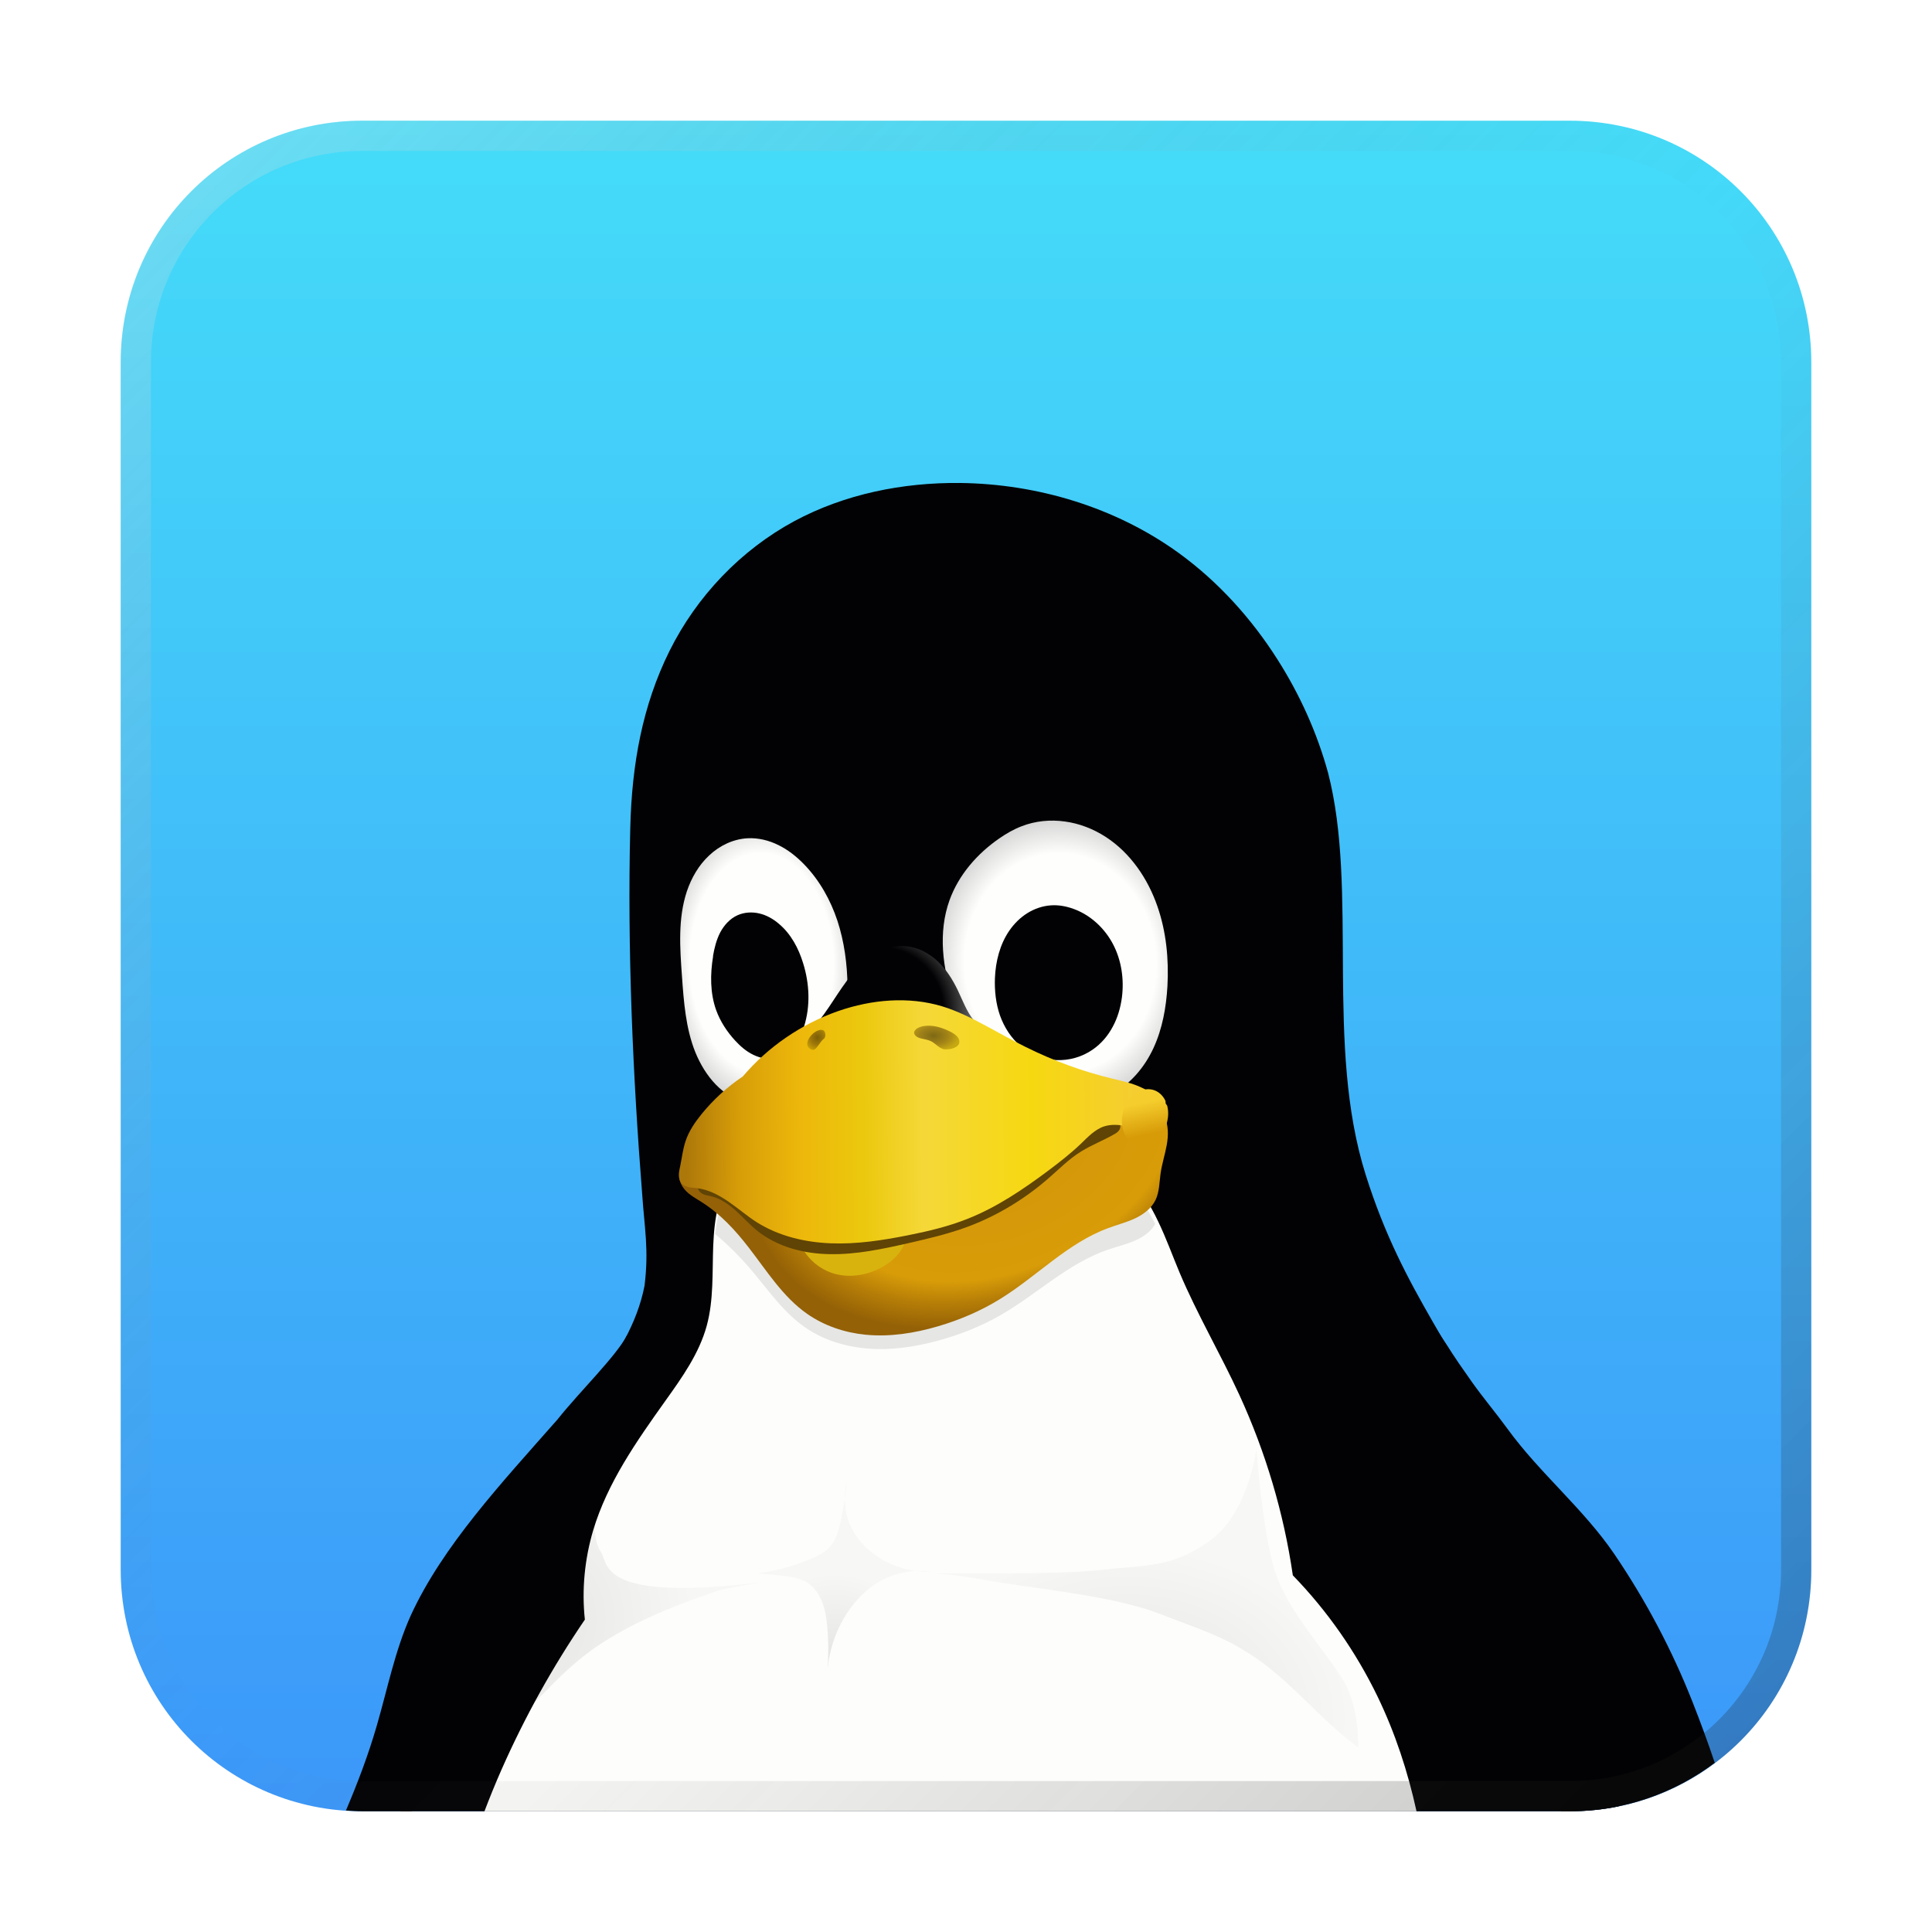 <?xml version="1.0" encoding="UTF-8" standalone="no"?>
<!-- Created with Inkscape (http://www.inkscape.org/) -->

<svg
   width="64"
   height="64"
   viewBox="0 0 16.933 16.933"
   version="1.1"
   id="svg5"
   inkscape:version="1.1.1 (3bf5ae0d25, 2021-09-20, custom)"
   sodipodi:docname="supertux.svg"
   xmlns:inkscape="http://www.inkscape.org/namespaces/inkscape"
   xmlns:sodipodi="http://sodipodi.sourceforge.net/DTD/sodipodi-0.dtd"
   xmlns:xlink="http://www.w3.org/1999/xlink"
   xmlns="http://www.w3.org/2000/svg"
   xmlns:svg="http://www.w3.org/2000/svg">
  <sodipodi:namedview
     id="namedview7"
     pagecolor="#ffffff"
     bordercolor="#666666"
     borderopacity="1.0"
     inkscape:pageshadow="2"
     inkscape:pageopacity="0.0"
     inkscape:pagecheckerboard="0"
     inkscape:document-units="px"
     showgrid="false"
     units="px"
     height="48px"
     inkscape:zoom="1"
     inkscape:cx="14"
     inkscape:cy="41.5"
     inkscape:window-width="1920"
     inkscape:window-height="1019"
     inkscape:window-x="0"
     inkscape:window-y="0"
     inkscape:window-maximized="1"
     inkscape:current-layer="svg5"
     inkscape:lockguides="true" />
  <defs
     id="defs2">
    <linearGradient
       inkscape:collect="always"
       id="linearGradient2129">
      <stop
         style="stop-color:#3b90f9;stop-opacity:1;"
         offset="0"
         id="stop2125" />
      <stop
         style="stop-color:#45e1f9;stop-opacity:1"
         offset="1"
         id="stop2127" />
    </linearGradient>
    <linearGradient
       inkscape:collect="always"
       xlink:href="#linearGradient37218"
       id="linearGradient1781"
       x1="2.8346456e-08"
       y1="2.2677165e-07"
       x2="64"
       y2="64"
       gradientUnits="userSpaceOnUse"
       gradientTransform="scale(0.265)" />
    <linearGradient
       inkscape:collect="always"
       id="linearGradient37218">
      <stop
         style="stop-color:#ffffff;stop-opacity:1"
         offset="0"
         id="stop37214" />
      <stop
         style="stop-color:#717171;stop-opacity:0.004"
         offset="0.497"
         id="stop37220" />
      <stop
         style="stop-color:#000000;stop-opacity:1"
         offset="1"
         id="stop37216" />
    </linearGradient>
    <radialGradient
       xlink:href="#linearGradient4417-0"
       id="radialGradient18834"
       gradientUnits="userSpaceOnUse"
       gradientTransform="matrix(-0.057,0,0,0.054,23.657,2.291)"
       cx="336.224"
       cy="220.538"
       fx="336.224"
       fy="220.538"
       r="27.391" />
    <linearGradient
       id="linearGradient4417-0">
      <stop
         id="stop4419-4-4"
         offset="0"
         style="stop-color:#000000" />
      <stop
         id="stop4421-2-0"
         offset="1"
         style="stop-color:#000000;stop-opacity:0.249" />
    </linearGradient>
    <radialGradient
       xlink:href="#linearGradient4417-0"
       id="radialGradient18836"
       gradientUnits="userSpaceOnUse"
       gradientTransform="matrix(0.07,0,0,0.054,-11.969,2.291)"
       cx="312.145"
       cy="236.366"
       fx="312.145"
       fy="236.366"
       r="27.391" />
    <radialGradient
       xlink:href="#linearGradient4417-0"
       id="radialGradient18838"
       gradientUnits="userSpaceOnUse"
       gradientTransform="matrix(0.07,0,0,0.075,-11.969,-2.271)"
       cx="275.554"
       cy="225.135"
       fx="275.554"
       fy="225.135"
       r="10.845" />
    <filter
       id="filter15211-9"
       x="-0.432"
       width="1.865"
       y="-0.29"
       height="1.579">
      <feGaussianBlur
         stdDeviation="0.86"
         id="feGaussianBlur15213-7" />
    </filter>
    <clipPath
       clipPathUnits="userSpaceOnUse"
       id="clipPath820">
      <path
         id="path822"
         d="m -47.296,161.444 c -1.046,1.424 -1.728,3.135 -2.139,4.9 -0.412,1.766 -0.562,3.591 -0.627,5.411 -0.128,3.64 0.076,7.35 -0.811,10.863 -0.949,3.756 -3.076,7.01 -5.158,10.181 -3.605,5.492 -7.249,11.128 -9.027,17.59 -1.077,3.913 -1.436,8.058 -1.048,12.121 -4.035,6.434 -7.529,13.268 -10.423,20.389 -4.386,10.793 -7.396,22.285 -8.455,34.025 -1.296,14.377 0.398,29.163 5.627,42.445 3.781,9.604 9.418,18.395 16.686,25.238 3.695,3.479 7.8,6.448 12.189,8.791 15.213,8.118 34.013,8.133 48.973,-0.521 7.818,-4.523 14.418,-11.137 20.781,-17.829 3.832,-4.03 7.644,-8.156 10.567,-13.001 5.627,-9.328 7.587,-20.666 8.805,-31.738 2.13,-19.361 2.198,-39.811 -5.621,-57.364 -2.692,-6.043 -6.279,-11.615 -10.581,-16.437 -1.145,-8.447 -3.406,-16.715 -6.692,-24.473 -2.37,-5.597 -5.268,-10.924 -7.471,-16.601 -0.904,-2.331 -1.69,-4.717 -2.693,-6.999 -1.004,-2.282 -2.241,-4.478 -3.924,-6.227 -1.723,-1.79 -3.871,-3.06 -6.136,-3.872 -2.265,-0.812 -4.649,-1.18 -7.031,-1.31 -4.765,-0.26 -9.539,0.416 -14.306,0.211 -3.795,-0.164 -7.578,-0.886 -11.369,-0.643 -1.896,0.121 -3.791,0.489 -5.55,1.265 -1.759,0.776 -3.382,1.973 -4.566,3.584"
         style="fill:#fdfdfb;stroke-width:1.042" />
    </clipPath>
    <filter
       id="filter30475-4"
       x="-0.037"
       y="-0.074"
       width="1.073"
       height="1.148">
      <feGaussianBlur
         id="feGaussianBlur30477-9"
         stdDeviation="0.932" />
    </filter>
    <radialGradient
       xlink:href="#linearGradient28799-3"
       id="radialGradient18806"
       gradientUnits="userSpaceOnUse"
       gradientTransform="matrix(0.057,-0.002,0.002,0.087,-6.322,-3.09)"
       cx="223.196"
       cy="137.661"
       fx="223.196"
       fy="137.661"
       r="14.572" />
    <linearGradient
       id="linearGradient28799-3">
      <stop
         id="stop28801-6"
         offset="0"
         style="stop-color:#fefefc" />
      <stop
         style="stop-color:#fefefc"
         offset="0.757"
         id="stop28807-7" />
      <stop
         id="stop28803-0"
         offset="1"
         style="stop-color:#d4d4d4" />
    </linearGradient>
    <radialGradient
       xlink:href="#linearGradient28799-3"
       id="radialGradient18808"
       gradientUnits="userSpaceOnUse"
       gradientTransform="matrix(0.076,-0.002,0.003,0.087,-8.082,-3.09)"
       cx="223.196"
       cy="137.661"
       fx="223.196"
       fy="137.661"
       r="14.572" />
    <radialGradient
       xlink:href="#linearGradient28853-5"
       id="radialGradient18810"
       gradientUnits="userSpaceOnUse"
       gradientTransform="matrix(0.049,-0.036,0.032,0.044,-10.714,12.23)"
       cx="275.538"
       cy="150.651"
       fx="275.538"
       fy="150.651"
       r="15.382" />
    <linearGradient
       id="linearGradient28853-5">
      <stop
         id="stop28855-3"
         offset="0"
         style="stop-color:#020204" />
      <stop
         style="stop-color:#020204"
         offset="0.734"
         id="stop28865-0" />
      <stop
         id="stop28857-9"
         offset="1"
         style="stop-color:#5c5c5c" />
    </linearGradient>
    <radialGradient
       xlink:href="#linearGradient28469-0"
       id="radialGradient18822"
       gradientUnits="userSpaceOnUse"
       gradientTransform="matrix(0.066,-0.027,0.019,0.046,-14.385,9.054)"
       cx="294.485"
       cy="193.099"
       fx="294.485"
       fy="193.099"
       r="31.111" />
    <linearGradient
       id="linearGradient28469-0">
      <stop
         style="stop-color:#d2940a"
         offset="0"
         id="stop28479-4" />
      <stop
         style="stop-color:#d89c08"
         offset="0.751"
         id="stop28477-2" />
      <stop
         id="stop28485-7"
         offset="0.866"
         style="stop-color:#b67e07" />
      <stop
         id="stop28473-1"
         offset="1"
         style="stop-color:#946106" />
    </linearGradient>
    <filter
       height="1.441"
       y="-0.221"
       width="1.31"
       x="-0.155"
       id="filter28502-8">
      <feGaussianBlur
         id="feGaussianBlur28504-3"
         stdDeviation="0.899" />
    </filter>
    <linearGradient
       xlink:href="#linearGradient28275-8"
       id="linearGradient18824"
       gradientUnits="userSpaceOnUse"
       gradientTransform="matrix(0.07,0,0,0.07,-11.969,-1.229)"
       x1="256.857"
       y1="158.314"
       x2="313.337"
       y2="157.872" />
    <linearGradient
       id="linearGradient28275-8">
      <stop
         id="stop28277-1"
         offset="0"
         style="stop-color:#ad780a" />
      <stop
         style="stop-color:#d89e08"
         offset="0.12"
         id="stop28291-9" />
      <stop
         style="stop-color:#edb80b"
         offset="0.255"
         id="stop28289-6" />
      <stop
         style="stop-color:#ebc80d"
         offset="0.392"
         id="stop28287-6" />
      <stop
         style="stop-color:#f5d838"
         offset="0.527"
         id="stop28285-7" />
      <stop
         style="stop-color:#f6d811"
         offset="0.769"
         id="stop28283-7" />
      <stop
         id="stop28279-5"
         offset="1"
         style="stop-color:#f5cd31" />
    </linearGradient>
    <radialGradient
       xlink:href="#linearGradient29529-6"
       id="radialGradient18826"
       gradientUnits="userSpaceOnUse"
       gradientTransform="matrix(1,0,0,0.583,60,3.054)"
       cx="77.672"
       cy="147.093"
       fx="77.672"
       fy="147.093"
       r="3.23" />
    <linearGradient
       id="linearGradient29529-6">
      <stop
         id="stop29531-0"
         offset="0"
         style="stop-color:#3a2903" />
      <stop
         style="stop-color:#735208"
         offset="0.555"
         id="stop29539-7" />
      <stop
         id="stop29533-8"
         offset="1"
         style="stop-color:#ac8c04" />
    </linearGradient>
    <filter
       id="filter15177-1"
       x="-0.047"
       y="-0.089"
       width="1.094"
       height="1.178">
      <feGaussianBlur
         stdDeviation="0.11"
         id="feGaussianBlur15179-3" />
    </filter>
    <radialGradient
       xlink:href="#linearGradient29529-6"
       id="radialGradient18828"
       gradientUnits="userSpaceOnUse"
       gradientTransform="matrix(1,0,0,1.075,60,-69.456)"
       cx="63.125"
       cy="147.441"
       fx="63.125"
       fy="147.441"
       r="1.535" />
    <filter
       id="filter15173-0"
       x="-0.116"
       width="1.233"
       y="-0.106"
       height="1.211">
      <feGaussianBlur
         stdDeviation="0.11"
         id="feGaussianBlur15175-4" />
    </filter>
    <linearGradient
       xlink:href="#linearGradient28572-7"
       id="linearGradient18830"
       gradientUnits="userSpaceOnUse"
       x1="243.031"
       y1="157.018"
       x2="243.469"
       y2="159.768" />
    <linearGradient
       id="linearGradient28572-7">
      <stop
         id="stop28574-5"
         offset="0"
         style="stop-color:#f5ce2d" />
      <stop
         id="stop28576-0"
         offset="1"
         style="stop-color:#d79b08" />
    </linearGradient>
    <clipPath
       clipPathUnits="userSpaceOnUse"
       id="clipPath697">
      <path
         style="fill:url(#radialGradient701);stroke-width:0.775"
         d="m 214.636,148.038 c -2.51,-0.041 -4.991,0.289 -7.271,0.884 -4.053,1.057 -7.574,2.939 -10.085,5.393 -1.628,0.855 -3.05,1.899 -4.207,3.086 -0.662,0.679 -1.244,1.417 -1.501,2.248 -0.202,0.653 -0.199,1.345 -0.285,2.02 -0.032,0.253 -0.078,0.507 -0.036,0.765 0.021,0.129 0.063,0.258 0.138,0.381 0.022,0.036 0.053,0.071 0.081,0.105 0.083,0.15 0.183,0.297 0.315,0.431 0.288,0.293 0.68,0.531 1.094,0.732 0.414,0.201 0.853,0.368 1.282,0.549 2.28,0.966 4.228,2.325 5.992,3.759 2.368,1.925 4.529,4.061 7.51,5.46 2.105,0.988 4.528,1.552 6.926,1.724 2.816,0.202 5.585,-0.123 8.182,-0.693 2.406,-0.529 4.697,-1.271 6.752,-2.254 3.907,-1.868 6.987,-4.606 11.424,-5.834 0.969,-0.268 1.99,-0.459 2.913,-0.79 0.923,-0.331 1.763,-0.827 2.119,-1.527 0.343,-0.673 0.205,-1.45 0.236,-2.19 0.033,-0.791 0.264,-1.556 0.333,-2.343 0.07,-0.787 -0.038,-1.629 -0.622,-2.352 -0.13,-0.16 -0.283,-0.31 -0.452,-0.452 -0.051,-0.292 -0.221,-0.58 -0.466,-0.832 -0.505,-0.52 -1.293,-0.872 -2.095,-1.117 -1.098,-0.336 -2.256,-0.502 -3.399,-0.696 -3.511,-0.596 -6.97,-1.475 -10.295,-2.604 -1.653,-0.561 -3.271,-1.183 -4.904,-1.779 -1.679,-0.613 -3.387,-1.201 -5.165,-1.577 -1.491,-0.315 -3.006,-0.473 -4.513,-0.498 z"
         id="path699" />
    </clipPath>
    <filter
       height="1.272"
       y="-0.136"
       width="1.243"
       x="-0.121"
       id="filter28584-4">
      <feGaussianBlur
         id="feGaussianBlur28586-3"
         stdDeviation="0.264" />
    </filter>
    <linearGradient
       inkscape:collect="always"
       xlink:href="#linearGradient2129"
       id="linearGradient2131"
       x1="8.467"
       y1="17.462"
       x2="8.467"
       y2="6.7529299e-07"
       gradientUnits="userSpaceOnUse" />
  </defs>
  <path
     id="rect863"
     style="fill:url(#linearGradient2131);stroke-width:0.265;fill-opacity:1"
     d="M 3.175,1.058 H 13.758 c 1.173,0 2.117,0.944 2.117,2.117 V 13.758 c 0,1.173 -0.944,2.117 -2.117,2.117 H 3.175 c -1.173,0 -2.117,-0.944 -2.117,-2.117 V 3.175 c 0,-1.173 0.944,-2.117 2.117,-2.117 z" />
  <path
     id="path28712-2"
     style="fill:#020204;stroke-width:0.07"
     d="M 8.414,4.233 C 7.912,4.228 7.403,4.33 6.961,4.568 6.491,4.822 6.106,5.227 5.868,5.705 5.631,6.183 5.538,6.694 5.524,7.256 c -0.027,1.069 0.024,2.189 0.104,3.205 0.021,0.309 0.06,0.49 0.021,0.808 -0.132,0.675 -0.723,1.13 -1.038,1.722 -0.347,0.654 -0.493,1.393 -0.756,2.086 -0.103,0.271 -0.223,0.535 -0.345,0.798 H 13.758 c 0.147,0 0.29,-0.015 0.428,-0.043 -0.15,-0.984 -0.465,-1.938 -0.877,-2.844 -0.547,-1.201 -1.006,-1.635 -1.339,-2.69 C 11.61,9.157 11.907,7.808 11.64,6.774 11.544,6.423 11.392,6.087 11.196,5.779 10.967,5.419 10.676,5.097 10.33,4.846 9.778,4.447 9.095,4.241 8.414,4.233 Z" />
  <path
     id="path29719-5"
     style="fill:#fdfdfb;stroke-width:0.07"
     d="m 7.353,9.938 c -0.066,-0.002 -0.133,-0.002 -0.199,0.002 -0.133,0.008 -0.266,0.032 -0.389,0.082 -0.123,0.05 -0.237,0.127 -0.32,0.231 -0.073,0.092 -0.121,0.203 -0.15,0.317 -0.029,0.114 -0.039,0.232 -0.044,0.349 -0.009,0.235 0.005,0.474 -0.057,0.701 -0.066,0.242 -0.216,0.453 -0.362,0.657 -0.253,0.355 -0.508,0.718 -0.633,1.135 -0.075,0.253 -0.101,0.521 -0.073,0.783 -0.283,0.415 -0.528,0.856 -0.731,1.316 -0.053,0.12 -0.102,0.241 -0.149,0.364 h 8.169 c -0.076,-0.347 -0.186,-0.684 -0.342,-1.007 -0.189,-0.39 -0.44,-0.75 -0.742,-1.061 C 11.252,13.262 11.093,12.728 10.863,12.227 10.697,11.866 10.494,11.522 10.339,11.155 10.276,11.005 10.221,10.851 10.15,10.704 10.08,10.556 9.993,10.415 9.875,10.302 9.755,10.186 9.604,10.104 9.445,10.052 9.287,9.999 9.119,9.976 8.952,9.967 c -0.334,-0.017 -0.668,0.027 -1.003,0.013 -0.199,-0.008 -0.398,-0.036 -0.597,-0.043 z" />
  <path
     id="path4400-1"
     d="m 5.267,13.601 c 0.071,0.107 -0.044,0.475 1.615,0.239 0,0 -0.291,0.032 -0.579,0.098 -0.447,0.15 -0.836,0.317 -1.136,0.538 -0.297,0.219 -0.515,0.504 -0.788,0.75 0,0 0.442,-0.807 0.552,-1.05 0.11,-0.243 -0.018,-0.232 0.069,-0.59 0.087,-0.358 0.3,-0.701 0.3,-0.701 0,0 -0.174,0.505 -0.034,0.716 z"
     style="opacity:0.1;fill:url(#radialGradient18834);stroke-width:0.075" />
  <path
     id="path4400-2-8"
     d="m 10.603,13.505 c -0.338,0.236 -0.536,0.208 -0.947,0.254 -0.41,0.046 -1.521,0.029 -1.521,0.029 0,0 0.161,-0.003 0.517,0.063 0.356,0.066 1.083,0.13 1.492,0.286 0.409,0.156 0.558,0.2 0.807,0.357 0.354,0.224 0.614,0.575 0.952,0.82 0,0 0.016,-0.325 -0.12,-0.569 -0.137,-0.243 -0.504,-0.626 -0.612,-0.984 -0.108,-0.358 -0.159,-1.061 -0.159,-1.061 0,0 -0.072,0.568 -0.41,0.804 z"
     style="opacity:0.1;fill:url(#radialGradient18836);stroke-width:0.07" />
  <path
     id="path4491-9"
     d="m 7.423,13.002 c -0.013,0.102 -0.029,0.204 -0.049,0.304 -0.01,0.05 -0.021,0.1 -0.039,0.147 -0.019,0.047 -0.045,0.092 -0.083,0.126 -0.033,0.03 -0.073,0.05 -0.114,0.069 -0.158,0.072 -0.326,0.12 -0.498,0.142 0.069,0.005 0.137,0.011 0.206,0.019 0.043,0.005 0.086,0.01 0.128,0.021 0.042,0.011 0.083,0.027 0.118,0.053 0.038,0.028 0.069,0.066 0.091,0.108 0.045,0.084 0.06,0.18 0.068,0.274 0.011,0.121 0.011,0.242 0.002,0.363 0.008,-0.081 0.025,-0.161 0.05,-0.238 0.046,-0.139 0.119,-0.27 0.219,-0.378 0.039,-0.043 0.083,-0.082 0.13,-0.115 0.146,-0.103 0.331,-0.148 0.507,-0.123 -0.179,0.008 -0.361,-0.048 -0.504,-0.157 -0.073,-0.055 -0.137,-0.124 -0.181,-0.204 -0.068,-0.124 -0.088,-0.274 -0.053,-0.411"
     style="opacity:0.1;fill:url(#radialGradient18838);stroke-width:0.07" />
  <path
     id="path28767-9-3"
     d="m 351.96,200.857 c -1.452,0.389 -1.23,3.994 -0.296,5.498 0.789,1.27 3.072,2.271 3.759,1.005 1.114,-2.056 -1.472,-7.036 -3.462,-6.503 z"
     style="opacity:0.25;fill:#7c7c7c;filter:url(#filter15211-9)"
     transform="matrix(-0.005,0.067,-0.04,-0.008,15.125,-9.781)" />
  <path
     clip-path="url(#clipPath820)"
     style="opacity:0.3;fill:#000000;filter:url(#filter30475-4)"
     id="path28461-84-3"
     d="m -54.381,165.474 c 3.308,2.219 6.277,4.944 8.769,8.052 2.313,2.884 4.281,6.154 7.299,8.289 2.133,1.508 4.695,2.358 7.294,2.616 3.052,0.303 6.14,-0.187 9.082,-1.052 2.727,-0.802 5.363,-1.929 7.782,-3.421 4.598,-2.836 8.439,-6.993 13.51,-8.857 1.107,-0.407 2.259,-0.698 3.327,-1.2 1.067,-0.502 2.071,-1.254 2.581,-2.318 0.49,-1.022 0.471,-2.202 0.631,-3.325 0.171,-1.201 0.554,-2.362 0.764,-3.556 0.21,-1.195 0.235,-2.472 -0.281,-3.57 -0.428,-0.909 -1.205,-1.628 -2.1,-2.085 -0.894,-0.457 -1.901,-0.664 -2.904,-0.714 -2.006,-0.099 -3.988,0.415 -5.988,0.598 -2.65,0.242 -5.318,-0.099 -7.977,-0.019 -3.308,0.1 -6.568,0.849 -9.874,1.005 -3.772,0.178 -7.534,-0.418 -11.308,-0.551 -1.632,-0.058 -3.275,-0.029 -4.884,0.253 -1.609,0.281 -3.188,0.822 -4.549,1.726 -1.32,0.877 -2.397,2.067 -3.607,3.091 -0.605,0.512 -1.248,0.985 -1.954,1.345 -0.706,0.36 -1.479,0.605 -2.27,0.643 -0.407,0.02 -0.818,-0.015 -1.221,0.047 -0.676,0.105 -1.304,0.494 -1.698,1.053 -0.395,0.559 -0.551,1.281 -0.423,1.953 v 1e-5"
     transform="matrix(0.07,0,0,0.065,9.759,-0.17)" />
  <path
     id="path29705-5-0"
     style="fill:#020204;stroke-width:0.07"
     d="m 11.909,11.379 c -0.062,3.17e-4 -0.125,0.008 -0.185,0.025 -0.212,0.06 -0.385,0.227 -0.477,0.426 -0.092,0.2 -0.108,0.429 -0.072,0.646 0.046,0.28 0.174,0.54 0.319,0.784 0.163,0.276 0.352,0.542 0.598,0.747 0.257,0.214 0.568,0.355 0.828,0.565 0.4,0.322 0.661,0.798 0.761,1.303 h 0.077 c 0.479,0 0.917,-0.159 1.271,-0.425 -0.06,-0.179 -0.125,-0.356 -0.194,-0.531 -0.18,-0.457 -0.411,-0.893 -0.686,-1.298 -0.27,-0.397 -0.652,-0.707 -0.935,-1.096 -0.098,-0.135 -0.216,-0.275 -0.313,-0.412 -0.208,-0.294 -0.161,-0.24 -0.29,-0.43 -0.094,-0.138 -0.241,-0.186 -0.397,-0.246 -0.097,-0.038 -0.202,-0.059 -0.306,-0.058 z" />
  <path
     id="path14967-1-0"
     style="fill:#020204;stroke-width:0.07"
     d="m 5.496,11.703 c -0.099,0.187 -0.416,0.494 -0.61,0.738 -0.496,0.563 -1.006,1.109 -1.286,1.718 -0.139,0.309 -0.204,0.645 -0.299,0.97 -0.073,0.252 -0.166,0.497 -0.269,0.739 0.047,0.003 0.094,0.007 0.143,0.007 h 0.433 c 0.035,-0.076 0.07,-0.151 0.106,-0.226 0.151,-0.322 0.295,-0.65 0.494,-0.944 0.248,-0.367 0.579,-0.677 0.781,-1.071 0.171,-0.332 0.24,-0.706 0.306,-1.073 0.052,-0.288 0.151,-0.57 0.201,-0.858 z" />
  <path
     id="path28795-9-5"
     d="M 6.551,7.347 C 6.426,7.354 6.307,7.411 6.216,7.497 6.124,7.582 6.06,7.694 6.02,7.812 5.941,8.05 5.959,8.307 5.977,8.556 5.993,8.782 6.01,9.012 6.094,9.222 6.137,9.327 6.196,9.426 6.275,9.507 6.354,9.588 6.454,9.65 6.564,9.677 6.667,9.703 6.777,9.698 6.878,9.666 6.979,9.634 7.072,9.576 7.148,9.502 7.258,9.394 7.333,9.252 7.376,9.103 7.419,8.955 7.431,8.798 7.428,8.644 7.426,8.45 7.4,8.255 7.34,8.071 7.279,7.887 7.182,7.714 7.047,7.575 6.982,7.508 6.907,7.448 6.823,7.407 6.739,7.365 6.645,7.342 6.551,7.347"
     style="fill:url(#radialGradient18806);stroke-width:0.07" />
  <path
     style="fill:#020204;stroke-width:0.07"
     id="path29453-9"
     d="m 6.25,8.381 c -0.026,0.157 -0.027,0.323 0.027,0.473 0.036,0.099 0.095,0.189 0.166,0.266 0.047,0.051 0.1,0.097 0.162,0.126 0.062,0.03 0.134,0.043 0.201,0.026 0.062,-0.016 0.116,-0.055 0.156,-0.105 0.04,-0.05 0.066,-0.109 0.085,-0.17 C 7.104,8.818 7.095,8.621 7.039,8.442 6.999,8.311 6.932,8.185 6.827,8.097 6.777,8.054 6.719,8.021 6.655,8.006 6.592,7.991 6.523,7.995 6.463,8.022 c -0.066,0.03 -0.117,0.087 -0.151,0.151 -0.033,0.064 -0.051,0.136 -0.063,0.207" />
  <path
     id="path28795-3"
     d="M 8.76,7.347 C 8.565,7.481 8.402,7.668 8.322,7.89 8.221,8.171 8.26,8.485 8.357,8.766 c 0.099,0.289 0.266,0.564 0.517,0.737 0.126,0.087 0.271,0.146 0.423,0.164 0.152,0.018 0.309,-0.007 0.444,-0.077 0.165,-0.086 0.291,-0.236 0.369,-0.405 0.078,-0.169 0.111,-0.355 0.122,-0.541 0.013,-0.237 -0.01,-0.477 -0.088,-0.701 C 10.06,7.7 9.907,7.475 9.691,7.335 9.583,7.265 9.46,7.217 9.333,7.2 9.205,7.182 9.073,7.195 8.953,7.242 8.885,7.268 8.821,7.305 8.76,7.347"
     style="fill:url(#radialGradient18808);stroke-width:0.07" />
  <path
     style="fill:#020204;stroke-width:0.07"
     id="path28879-6"
     d="m 9.21,7.935 c -0.073,0.005 -0.145,0.03 -0.207,0.069 -0.062,0.039 -0.115,0.092 -0.157,0.153 -0.083,0.121 -0.12,0.27 -0.126,0.416 -0.004,0.11 0.008,0.222 0.044,0.326 0.037,0.104 0.098,0.2 0.183,0.271 0.087,0.072 0.197,0.115 0.31,0.121 0.113,0.005 0.227,-0.027 0.32,-0.092 C 9.651,9.148 9.711,9.078 9.753,8.998 9.796,8.919 9.821,8.831 9.833,8.742 9.853,8.585 9.83,8.42 9.757,8.279 9.684,8.138 9.561,8.022 9.412,7.967 9.347,7.943 9.278,7.93 9.21,7.935" />
  <path
     style="fill:url(#radialGradient18810);stroke-width:0.07"
     d="M 7.138,8.994 C 7.262,8.855 7.346,8.685 7.465,8.542 7.525,8.47 7.593,8.404 7.674,8.358 c 0.081,-0.046 0.175,-0.073 0.267,-0.065 0.103,0.009 0.2,0.06 0.276,0.131 0.076,0.071 0.132,0.161 0.177,0.254 0.043,0.09 0.077,0.185 0.139,0.263 0.066,0.083 0.158,0.14 0.242,0.205 0.042,0.033 0.082,0.068 0.115,0.109 0.033,0.041 0.059,0.089 0.069,0.141 0.011,0.053 0.005,0.108 -0.013,0.159 -0.018,0.051 -0.05,0.096 -0.088,0.133 C 8.78,9.764 8.674,9.804 8.568,9.819 8.355,9.85 8.139,9.786 7.924,9.792 7.706,9.798 7.494,9.875 7.276,9.867 7.167,9.863 7.057,9.836 6.967,9.774 6.923,9.743 6.884,9.703 6.855,9.657 6.827,9.61 6.81,9.557 6.808,9.502 6.807,9.45 6.819,9.398 6.839,9.351 6.86,9.303 6.889,9.26 6.922,9.219 6.988,9.139 7.069,9.072 7.138,8.994"
     id="path28849-2" />
  <path
     d="m 5.957,10.338 c 0.004,0.021 0.012,0.041 0.023,0.059 0.019,0.031 0.046,0.057 0.075,0.078 0.029,0.021 0.061,0.039 0.092,0.059 0.164,0.103 0.297,0.247 0.415,0.4 0.159,0.205 0.299,0.432 0.512,0.581 0.15,0.105 0.329,0.165 0.511,0.183 0.214,0.021 0.43,-0.013 0.637,-0.074 0.191,-0.056 0.376,-0.135 0.545,-0.24 0.322,-0.199 0.591,-0.49 0.947,-0.621 0.078,-0.029 0.158,-0.049 0.233,-0.084 0.075,-0.035 0.145,-0.088 0.181,-0.162 0.034,-0.072 0.033,-0.154 0.044,-0.233 0.012,-0.084 0.039,-0.166 0.054,-0.249 0.015,-0.084 0.016,-0.173 -0.02,-0.25 -0.03,-0.064 -0.084,-0.114 -0.147,-0.146 -0.063,-0.032 -0.133,-0.047 -0.204,-0.05 -0.141,-0.007 -0.279,0.029 -0.42,0.042 -0.186,0.017 -0.373,-0.007 -0.559,-0.001 -0.232,0.007 -0.46,0.059 -0.692,0.07 -0.264,0.013 -0.528,-0.028 -0.793,-0.039 -0.115,-0.005 -0.23,-0.004 -0.343,0.016 -0.113,0.019 -0.224,0.058 -0.318,0.123 -0.092,0.063 -0.165,0.15 -0.25,0.223 -0.042,0.037 -0.088,0.07 -0.138,0.094 -0.05,0.024 -0.106,0.04 -0.161,0.038 -0.029,-6.35e-4 -0.058,-0.005 -0.086,0.003 -0.017,0.005 -0.032,0.016 -0.045,0.028 -0.013,0.013 -0.023,0.027 -0.033,0.042 -0.023,0.035 -0.044,0.071 -0.061,0.109"
     id="path28461-2"
     style="fill:url(#radialGradient18822);stroke-width:0.07" />
  <path
     d="m 60.557,169.097 c -0.386,1.596 -0.152,3.334 0.644,4.771 0.796,1.437 2.144,2.558 3.702,3.077 1.978,0.659 4.207,0.336 6.055,-0.628 1.071,-0.559 2.051,-1.346 2.669,-2.384 0.309,-0.519 0.524,-1.097 0.605,-1.696 0.081,-0.599 0.025,-1.218 -0.185,-1.785 -0.23,-0.621 -0.64,-1.168 -1.146,-1.596 -0.506,-0.427 -1.105,-0.738 -1.733,-0.946 -1.258,-0.416 -2.611,-0.424 -3.934,-0.361 -2.005,0.096 -4.003,0.348 -5.969,0.753"
     id="path28487-2"
     style="fill:#d9b30d;filter:url(#filter28502-8)"
     transform="matrix(0.07,0,0,0.07,2.75,-1.229)" />
  <path
     id="path27476-7-8"
     d="m 6.539,9.752 c -0.094,0.055 -0.184,0.117 -0.273,0.18 -0.046,0.033 -0.094,0.068 -0.118,0.119 -0.017,0.036 -0.021,0.077 -0.022,0.117 -5.467e-4,0.04 0.002,0.08 -0.003,0.12 -0.004,0.027 -0.011,0.054 -0.012,0.081 -6.028e-4,0.014 3.294e-4,0.027 0.004,0.041 0.004,0.013 0.01,0.026 0.019,0.036 0.012,0.013 0.029,0.021 0.045,0.026 0.017,0.005 0.034,0.008 0.052,0.012 0.082,0.019 0.154,0.07 0.217,0.126 0.063,0.057 0.119,0.12 0.185,0.174 0.178,0.145 0.413,0.205 0.642,0.208 0.229,0.004 0.456,-0.044 0.68,-0.095 0.176,-0.04 0.351,-0.081 0.52,-0.143 0.26,-0.096 0.5,-0.241 0.709,-0.422 0.095,-0.082 0.183,-0.173 0.29,-0.239 0.094,-0.059 0.199,-0.098 0.295,-0.154 0.009,-0.005 0.017,-0.01 0.025,-0.017 0.008,-0.006 0.014,-0.014 0.019,-0.023 0.008,-0.015 0.008,-0.034 0.003,-0.05 -0.005,-0.016 -0.014,-0.031 -0.025,-0.044 -0.012,-0.015 -0.025,-0.028 -0.04,-0.04 C 9.651,9.677 9.515,9.646 9.384,9.636 9.253,9.626 9.121,9.633 8.991,9.611 8.869,9.591 8.753,9.545 8.636,9.508 8.512,9.468 8.386,9.437 8.258,9.416 7.957,9.367 7.647,9.376 7.348,9.438 7.064,9.498 6.79,9.604 6.539,9.752"
     style="fill:#604405;stroke-width:0.07" />
  <path
     id="path27476-4"
     d="M 6.51,9.435 C 6.374,9.526 6.253,9.637 6.15,9.763 6.091,9.836 6.037,9.914 6.008,10.003 c -0.023,0.07 -0.031,0.143 -0.046,0.215 -0.006,0.027 -0.012,0.054 -0.012,0.081 5.77e-5,0.014 0.002,0.028 0.006,0.041 0.004,0.013 0.011,0.025 0.021,0.035 0.016,0.016 0.038,0.025 0.06,0.03 0.022,0.005 0.045,0.005 0.068,0.008 0.102,0.012 0.196,0.061 0.28,0.119 0.085,0.058 0.162,0.126 0.249,0.181 0.192,0.121 0.42,0.175 0.647,0.184 0.227,0.009 0.453,-0.026 0.675,-0.07 0.177,-0.035 0.353,-0.077 0.52,-0.143 0.257,-0.101 0.488,-0.257 0.709,-0.422 0.1,-0.075 0.199,-0.152 0.29,-0.239 0.031,-0.03 0.06,-0.06 0.093,-0.087 0.033,-0.027 0.069,-0.051 0.11,-0.064 0.062,-0.02 0.129,-0.014 0.193,-0.003 0.048,0.008 0.096,0.019 0.145,0.017 0.024,-9.789e-4 0.049,-0.005 0.071,-0.014 0.023,-0.009 0.044,-0.023 0.059,-0.042 0.02,-0.025 0.031,-0.057 0.031,-0.089 1.4e-4,-0.032 -0.01,-0.064 -0.026,-0.091 -0.033,-0.055 -0.089,-0.093 -0.148,-0.119 C 9.923,9.493 9.836,9.475 9.75,9.454 9.488,9.391 9.233,9.297 8.991,9.177 8.871,9.118 8.754,9.051 8.636,8.988 8.514,8.923 8.39,8.86 8.258,8.82 7.963,8.731 7.64,8.76 7.348,8.861 7.024,8.974 6.732,9.174 6.51,9.435 v 1.3e-6"
     style="fill:url(#linearGradient18824);stroke-width:0.07" />
  <g
     id="g681"
     transform="matrix(0.07,0,0,0.07,-1.455,2.861)">
    <path
       style="opacity:0.8;fill:url(#radialGradient18826);filter:url(#filter15177-1)"
       d="m 135.251,88.528 c 0.231,0.742 1.428,0.619 2.119,0.975 0.607,0.312 1.094,0.997 1.777,1.017 0.651,0.019 1.664,-0.225 1.749,-0.871 0.112,-0.853 -1.134,-1.395 -1.935,-1.708 -1.031,-0.402 -2.353,-0.606 -3.321,-0.068 -0.222,0.123 -0.464,0.412 -0.388,0.655 z"
       id="path28396-7" />
    <path
       style="opacity:0.8;fill:url(#radialGradient18828);filter:url(#filter15173-0)"
       d="m 123.827,88.108 c -0.888,-0.289 -2.357,1.277 -1.878,2.079 0.132,0.22 0.535,0.499 0.806,0.35 0.409,-0.225 0.744,-1.03 1.187,-1.345 0.296,-0.211 0.23,-0.972 -0.116,-1.084 z"
       id="path28398-7" />
  </g>
  <path
     transform="matrix(0.077,0,-0.012,0.106,-6.799,-6.985)"
     style="fill:url(#linearGradient18830);filter:url(#filter28584-4)"
     d="m 245.905,158.284 a 2.608,2.328 0 0 1 -2.608,2.328 2.608,2.328 0 0 1 -2.608,-2.328 2.608,2.328 0 0 1 2.608,-2.328 2.608,2.328 0 0 1 2.608,2.328 z"
     id="path28570-8"
     clip-path="url(#clipPath697)" />
  <path
     id="rect1345"
     style="opacity:0.3;fill:url(#linearGradient1781);fill-opacity:1;stroke-width:0.265"
     d="m 3.175,1.058 c -1.173,0 -2.117,0.944 -2.117,2.117 V 13.758 c 0,1.173 0.944,2.117 2.117,2.117 H 13.758 c 1.173,0 2.117,-0.944 2.117,-2.117 V 3.175 c 0,-1.173 -0.944,-2.117 -2.117,-2.117 z m 0,0.265 H 13.758 c 1.026,0 1.852,0.826 1.852,1.852 V 13.758 c 0,1.026 -0.826,1.852 -1.852,1.852 H 3.175 c -1.026,0 -1.852,-0.826 -1.852,-1.852 V 3.175 c 0,-1.026 0.826,-1.852 1.852,-1.852 z" />
</svg>
